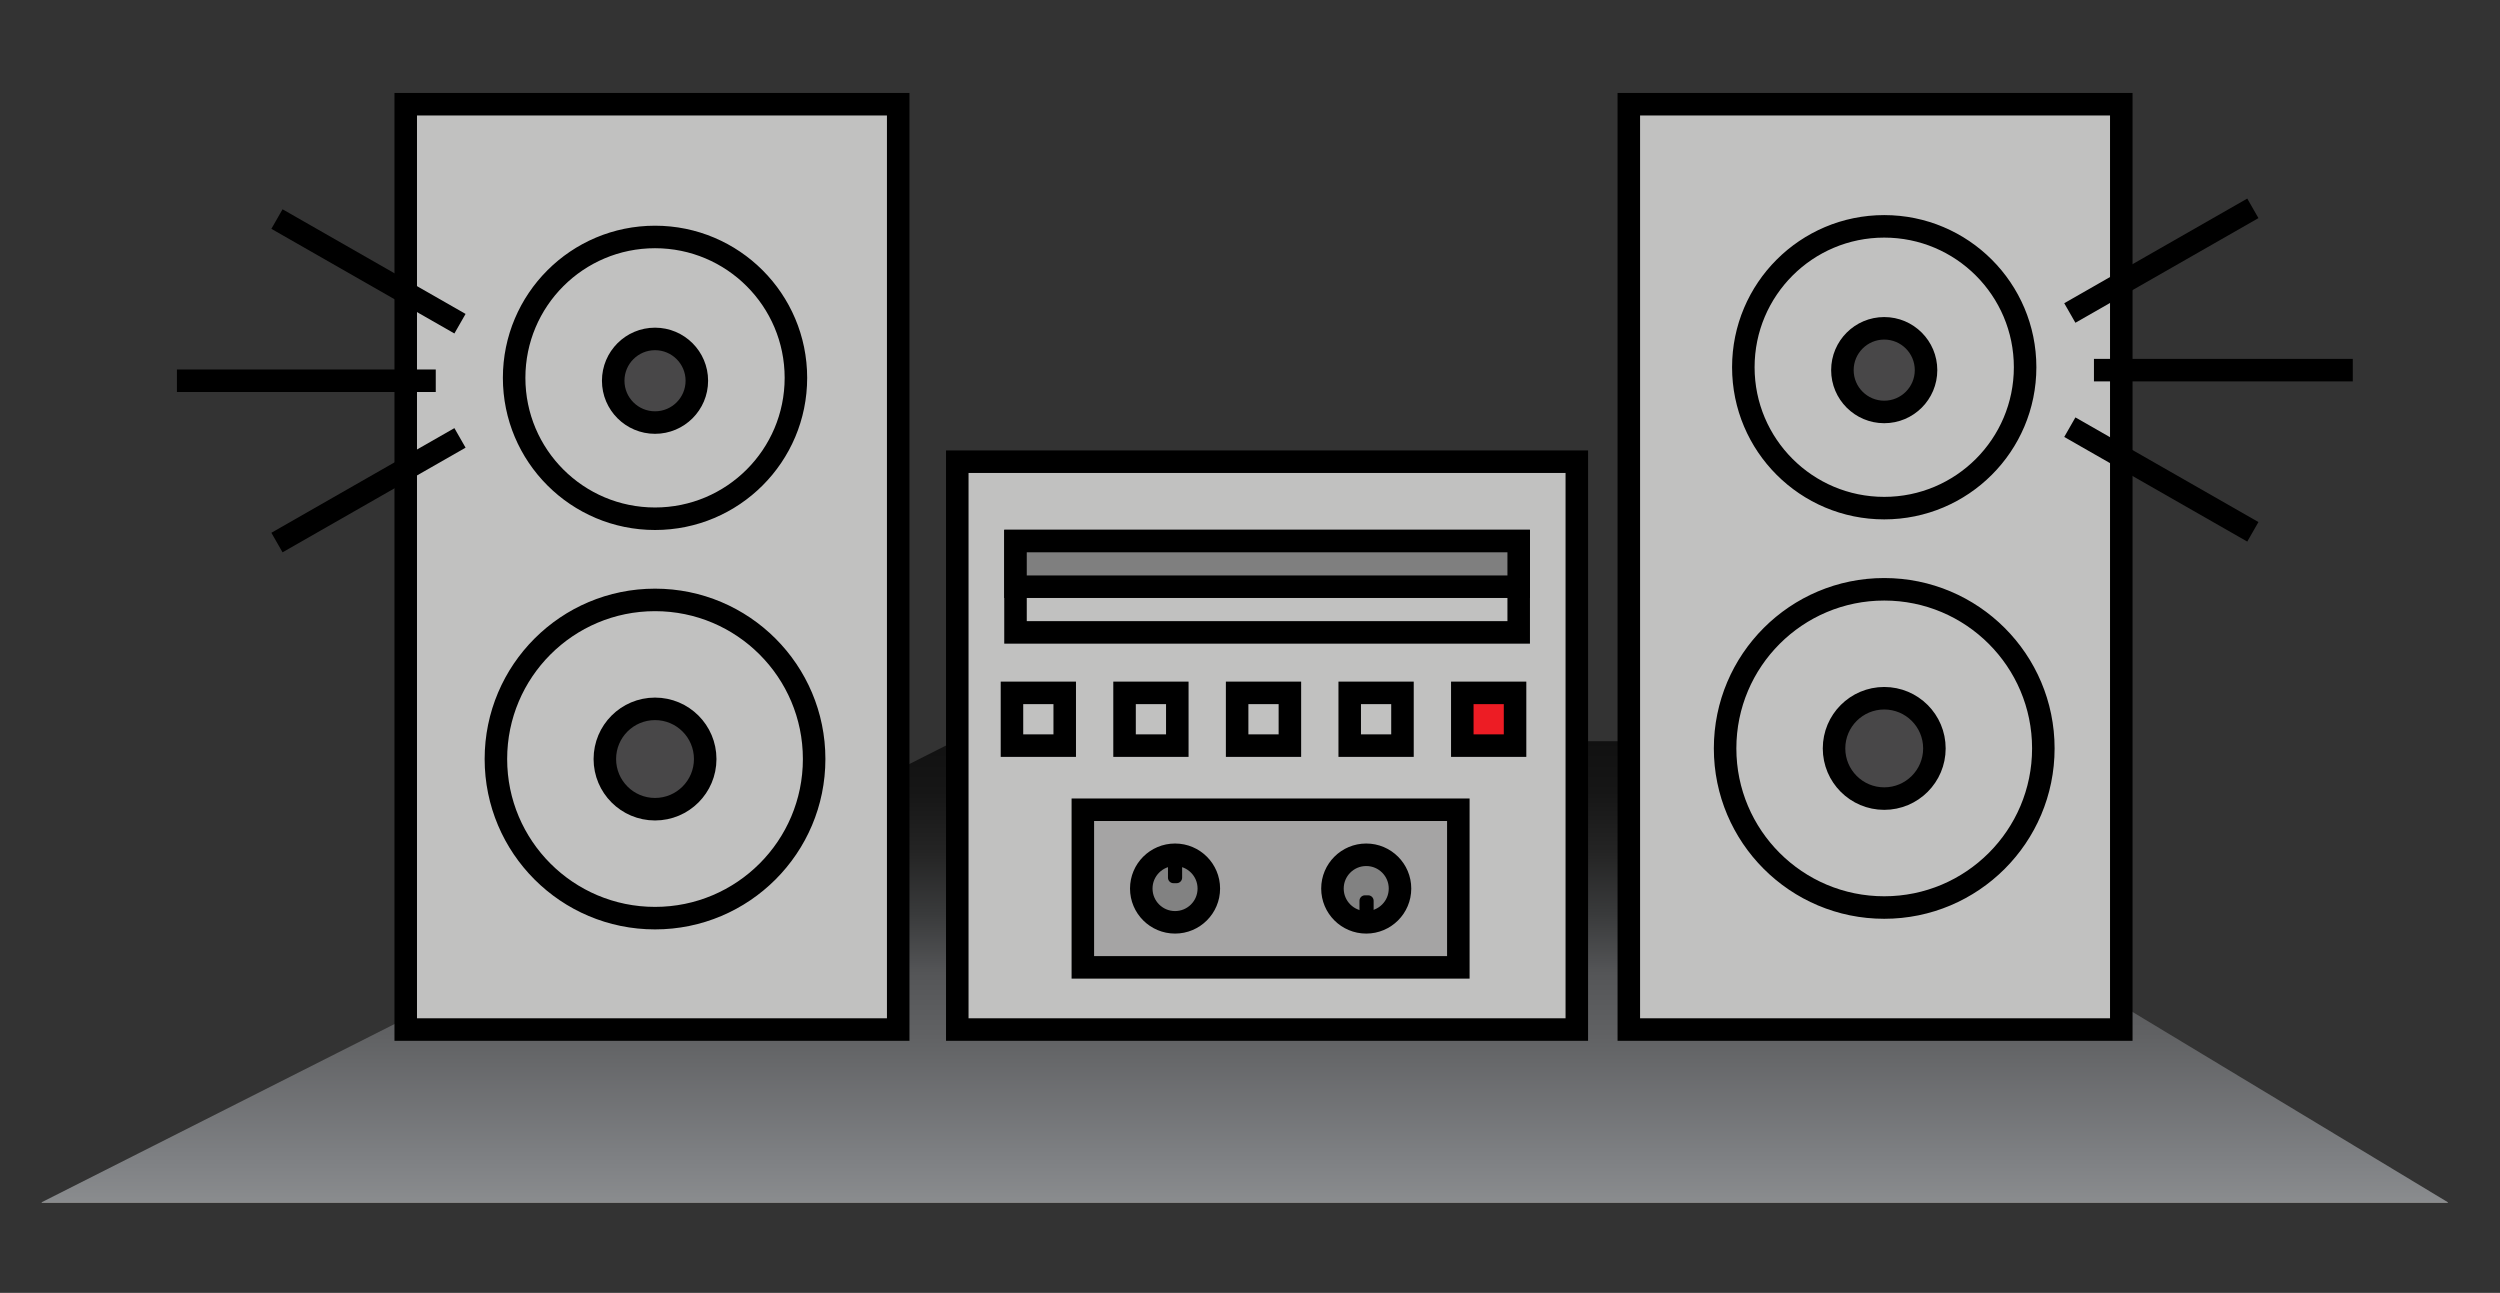 <?xml version="1.0" encoding="UTF-8" standalone="no"?>
<!-- Created with Inkscape (http://www.inkscape.org/) -->

<svg version="1.1" id="music" xmlns="http://www.w3.org/2000/svg" xmlns:xlink="http://www.w3.org/1999/xlink" x="0px" y="0px" viewBox="0 0 2331.6 1205.8" style="enable-background:new 0 0 2331.6 1205.8;" xml:space="preserve">
      <rect x="0" y="0" width="2331.6" height="1205.8" fill="#333333" stroke="none"/>
      <style type="text/css">
        .st0{fill:url(#XMLID_129_);}
        .st1{fill:#C1C1C0;stroke:#000000;stroke-width:21;stroke-miterlimit:10;}
        .st2{fill:#ED1C24;stroke:#000000;stroke-width:21;stroke-miterlimit:10;}
        .st3{fill:#A5A4A4;stroke:#000000;stroke-width:21;stroke-miterlimit:10;}
        .st4{fill:#7F7F7F;stroke:#000000;stroke-width:21;stroke-miterlimit:10;}
        .st5{fill:none;stroke:#000000;stroke-width:21;stroke-miterlimit:10;}
        .st6{fill:#484748;stroke:#000000;stroke-width:21;stroke-miterlimit:10;}
        .st7{fill:none;stroke:url(#XMLID_130_);stroke-miterlimit:10;}
        .st8{fill:none;stroke:url(#XMLID_131_);stroke-miterlimit:10;}
        .st9{fill:none;stroke:url(#XMLID_132_);stroke-miterlimit:10;}
        .st10{fill:none;stroke:url(#XMLID_133_);stroke-miterlimit:10;}
        .st11{fill:none;stroke:url(#XMLID_134_);stroke-miterlimit:10;}
        .st12{fill:#828282;stroke:#000000;stroke-width:21;stroke-miterlimit:10;}
          body {
    margin: 0;
    padding: 0;
  }
  
  .container {
    display: block;
    height: 600px;
    background-color: #eee;
    margin: 0 auto;
    padding: 0;
  }
  
  svg#music {
    width: 70%;
    margin: 0 auto;
    display: block;
    top: 20px;
    position: relative;
  }
  
  g#XMLID_56_,
  g#XMLID_53_ {
    animation-name: scale;
    animation-duration: 1s;
    animation-iteration-count: infinite;
    transform-origin: 50% 50%;
  }
  
  g#XMLID_57_,
  g#XMLID_59_ {
    animation-name: scalebigger;
    animation-duration: 1s;
    animation-iteration-count: infinite;
    transform-origin: 50% 50%;
  }
  
  g#XMLID_80_ {
    animation-name: soundleft;
    animation-duration: 1s;
    animation-iteration-count: infinite;
    transform-origin: 50% 50%;
    animation-timing-function: linear;
  }
  
  g#XMLID_81_ {
    animation-name: soundright;
    animation-duration: 1s;
    animation-iteration-count: infinite;
    transform-origin: 50% 50%;
    animation-timing-function: linear;
  }
  
  g#XMLID_125_,
  g#XMLID_127_ {
    animation-name: spin;
    animation-duration: 1s;
    animation-iteration-count: infinite;
    transform-origin: 50% 50%;
    animation-timing-function: linear;
  }
  
  @keyframes soundleft {
    0% {
      transform: translateX(0);
    }
    50% {
      transform: translateX(-25px);
    }
  }
  
  @keyframes soundright {
    0% {
      transform: translateX(0);
    }
    50% {
      transform: translateX(25px);
    }
  }
  
  @keyframes scale {
    0% {
      transform: scale(1);
       transform-origin: center center;
    }
    50% {
      transform: scale(1.06);
       transform-origin: center center;
    }
  }
  
  @keyframes scalebigger {
    0% {
      transform: scale(1);
       transform-origin: center center;
    }
    50% {
      transform: scale(1.1);
      transform-origin: center center;
    }
}
 
  
  @keyframes spin {
    0% {
      transform: rotate(0deg);
      -webkit-transform: rotate(0deg);
    }
    100% {
      transform: rotate(360deg);
      -webkit-transform: rotate(360deg);
    }
  }
  
 
      </style>
      <linearGradient id="XMLID_129_" gradientUnits="userSpaceOnUse" x1="1160.905" y1="1121.36" x2="1160.905" y2="691.31">
        <stop offset="0" style="stop-color:#FFFFFF"></stop>
        <stop offset="0" style="stop-color:#8A8C8E"></stop>
        <stop offset="8.721925e-02" style="stop-color:#7F8184"></stop>
        <stop offset="0.358" style="stop-color:#616264"></stop>
        <stop offset="0.498" style="stop-color:#545557"></stop>
        <stop offset="0.621" style="stop-color:#3A3B3C"></stop>
        <stop offset="0.76" style="stop-color:#242424"></stop>
        <stop offset="0.89" style="stop-color:#161616"></stop>
        <stop offset="1" style="stop-color:#111111"></stop>
      </linearGradient>
      <polygon id="XMLID_26_" class="st0" points="38.6,1121.4 890.2,691.3 1570.5,691.3 2283.2,1121.4 "></polygon>
      <rect id="XMLID_1_" x="378.4" y="97.2" class="st1" width="459.3" height="863"></rect>
      <rect id="XMLID_2_" x="1519.1" y="97.2" class="st1" width="459.3" height="863"></rect>
      <rect id="XMLID_3_" x="892.8" y="430.6" class="st1" width="577.8" height="529.6"></rect>
      <rect id="XMLID_5_" x="943.8" y="646.2" class="st1" width="49.2" height="49.2"></rect>
      <rect id="XMLID_7_" x="1048.8" y="646.2" class="st1" width="49.2" height="49.2"></rect>
      <rect id="XMLID_8_" x="1153.8" y="646.2" class="st1" width="49.2" height="49.2"></rect>
      <rect id="XMLID_9_" x="1258.8" y="646.2" class="st1" width="49.2" height="49.2"></rect>
      <rect id="XMLID_10_" x="1363.8" y="646.2" class="st2" width="49.2" height="49.2"></rect>
      <line id="XMLID_11_" class="st1" x1="943.8" y1="547.2" x2="1413.1" y2="547.2"></line>
      <rect id="XMLID_6_" x="1009.9" y="755.2" class="st3" width="350.2" height="147"></rect>
      <g id="XMLID_17_">
        <rect id="XMLID_4_" x="947.1" y="504.6" class="st1" width="469.3" height="85.2"></rect>
        <rect id="XMLID_15_" x="947.1" y="504.6" class="st4" width="469.3" height="42.6"></rect>
      </g>
      <g id="XMLID_56_">
        <circle id="XMLID_18_" class="st5" cx="610.9" cy="352.4" r="131.4"></circle>
        <circle id="XMLID_20_" class="st6" cx="610.9" cy="355.1" r="39"></circle>
      </g>
      <g id="XMLID_57_">
        <circle id="XMLID_19_" class="st5" cx="610.9" cy="707.9" r="148.4"></circle>
        <circle id="XMLID_21_" class="st6" cx="610.9" cy="707.9" r="46.8"></circle>
      </g>
      <g id="XMLID_53_">
        <circle id="XMLID_25_" class="st5" cx="1757.3" cy="342.5" r="131.4"></circle>
        <circle id="XMLID_23_" class="st6" cx="1757.3" cy="345.2" r="39"></circle>
      </g>
      <g id="XMLID_122_">
        <g id="XMLID_59_">
          <circle id="XMLID_24_" class="st5" cx="1757.3" cy="698" r="148.4"></circle>
        </g>
        <circle id="XMLID_22_" class="st6" cx="1757.3" cy="698" r="46.8"></circle>
      </g>
      <linearGradient id="XMLID_130_" gradientUnits="userSpaceOnUse" x1="1029.396" y1="-318.784" x2="1029.396" y2="-318.784">
        <stop offset="0" style="stop-color:#FFFFFF"></stop>
        <stop offset="0" style="stop-color:#8A8C8E"></stop>
        <stop offset="8.721925e-02" style="stop-color:#7F8184"></stop>
        <stop offset="0.358" style="stop-color:#616264"></stop>
        <stop offset="0.498" style="stop-color:#545557"></stop>
        <stop offset="0.621" style="stop-color:#3A3B3C"></stop>
        <stop offset="0.76" style="stop-color:#242424"></stop>
        <stop offset="0.89" style="stop-color:#161616"></stop>
        <stop offset="1" style="stop-color:#111111"></stop>
      </linearGradient>
      <path id="XMLID_54_" class="st7" d="M1029.4-318.8"></path>
      <linearGradient id="XMLID_131_" gradientUnits="userSpaceOnUse" x1="1029.396" y1="-318.784" x2="1029.396" y2="-318.784" gradientTransform="matrix(0.707 -0.707 0.707 0.707 376.082 697.001)">
        <stop offset="0" style="stop-color:#FFFFFF"></stop>
        <stop offset="0" style="stop-color:#8A8C8E"></stop>
        <stop offset="8.721925e-02" style="stop-color:#7F8184"></stop>
        <stop offset="0.358" style="stop-color:#616264"></stop>
        <stop offset="0.498" style="stop-color:#545557"></stop>
        <stop offset="0.621" style="stop-color:#3A3B3C"></stop>
        <stop offset="0.76" style="stop-color:#242424"></stop>
        <stop offset="0.89" style="stop-color:#161616"></stop>
        <stop offset="1" style="stop-color:#111111"></stop>
      </linearGradient>
      <path id="XMLID_58_" class="st8" d="M878.6-256.3"></path>
      <linearGradient id="XMLID_132_" gradientUnits="userSpaceOnUse" x1="1029.396" y1="-318.784" x2="1029.396" y2="-318.784" gradientTransform="matrix(4.489659e-11 -1 1 4.489659e-11 1134.866 923.926)">
        <stop offset="0" style="stop-color:#FFFFFF"></stop>
        <stop offset="0" style="stop-color:#8A8C8E"></stop>
        <stop offset="8.721925e-02" style="stop-color:#7F8184"></stop>
        <stop offset="0.358" style="stop-color:#616264"></stop>
        <stop offset="0.498" style="stop-color:#545557"></stop>
        <stop offset="0.621" style="stop-color:#3A3B3C"></stop>
        <stop offset="0.76" style="stop-color:#242424"></stop>
        <stop offset="0.89" style="stop-color:#161616"></stop>
        <stop offset="1" style="stop-color:#111111"></stop>
      </linearGradient>
      <path id="XMLID_61_" class="st9" d="M816.1-105.5"></path>
      <linearGradient id="XMLID_133_" gradientUnits="userSpaceOnUse" x1="1029.396" y1="-318.784" x2="1029.396" y2="-318.784" gradientTransform="matrix(-0.707 -0.707 0.707 -0.707 1831.867 547.844)">
        <stop offset="0" style="stop-color:#FFFFFF"></stop>
        <stop offset="0" style="stop-color:#8A8C8E"></stop>
        <stop offset="8.721925e-02" style="stop-color:#7F8184"></stop>
        <stop offset="0.358" style="stop-color:#616264"></stop>
        <stop offset="0.498" style="stop-color:#545557"></stop>
        <stop offset="0.621" style="stop-color:#3A3B3C"></stop>
        <stop offset="0.76" style="stop-color:#242424"></stop>
        <stop offset="0.89" style="stop-color:#161616"></stop>
        <stop offset="1" style="stop-color:#111111"></stop>
      </linearGradient>
      <path id="XMLID_64_" class="st10" d="M878.6,45.4"></path>
      <linearGradient id="XMLID_134_" gradientUnits="userSpaceOnUse" x1="1029.396" y1="-318.784" x2="1029.396" y2="-318.784" gradientTransform="matrix(-1 0 0 -1 2058.791 -210.94)">
        <stop offset="0" style="stop-color:#FFFFFF"></stop>
        <stop offset="0" style="stop-color:#8A8C8E"></stop>
        <stop offset="8.721925e-02" style="stop-color:#7F8184"></stop>
        <stop offset="0.358" style="stop-color:#616264"></stop>
        <stop offset="0.498" style="stop-color:#545557"></stop>
        <stop offset="0.621" style="stop-color:#3A3B3C"></stop>
        <stop offset="0.76" style="stop-color:#242424"></stop>
        <stop offset="0.89" style="stop-color:#161616"></stop>
        <stop offset="1" style="stop-color:#111111"></stop>
      </linearGradient>
      <path id="XMLID_67_" class="st11" d="M1029.4,107.8"></path>
      <g id="XMLID_80_">
        <line id="XMLID_79_" class="st5" x1="429" y1="301.9" x2="258.3" y2="204.3"></line>
        <line id="XMLID_78_" class="st5" x1="406.4" y1="355.1" x2="165" y2="355.1"></line>
        <line id="XMLID_55_" class="st5" x1="429" y1="408.4" x2="258.3" y2="506"></line>
      </g>
      <g id="XMLID_81_">
        <line id="XMLID_84_" class="st5" x1="1930.4" y1="291.9" x2="2101.1" y2="194.3"></line>
        <line id="XMLID_83_" class="st5" x1="1952.9" y1="345.2" x2="2194.3" y2="345.2"></line>
        <line id="XMLID_82_" class="st5" x1="1930.4" y1="398.4" x2="2101.1" y2="496"></line>
      </g>
      <g id="XMLID_125_">
        <g id="XMLID_14_">
          <path id="XMLID_12_" class="st12" d="M1095.9,797.2c17.4,0,31.5,14.1,31.5,31.5c0,17.4-14.1,31.5-31.5,31.5
            c-17.4,0-31.5-14.1-31.5-31.5C1064.4,811.3,1078.5,797.2,1095.9,797.2"></path>
        </g>
        <path id="XMLID_123_" d="M1097.4,823.7h-3c-2.8,0-5.1-2.3-5.1-5.1v-16.4c0-2.8,2.3-5.1,5.1-5.1h3c2.8,0,5.1,2.3,5.1,5.1v16.4
        C1102.5,821.4,1100.2,823.7,1097.4,823.7z"></path>
      </g>
      <g id="XMLID_127_">
        <g id="XMLID_126_">
          <g id="XMLID_16_">
            <circle id="XMLID_13_" class="st12" cx="1274.2" cy="828.7" r="31.5"></circle>
          </g>
        </g>
        <path id="XMLID_124_" d="M1276,861.6h-3c-2.8,0-5.1-2.3-5.1-5.1v-16.4c0-2.8,2.3-5.1,5.1-5.1h3c2.8,0,5.1,2.3,5.1,5.1v16.4
        C1281.1,859.3,1278.8,861.6,1276,861.6z"></path>
      </g>
    </svg>
